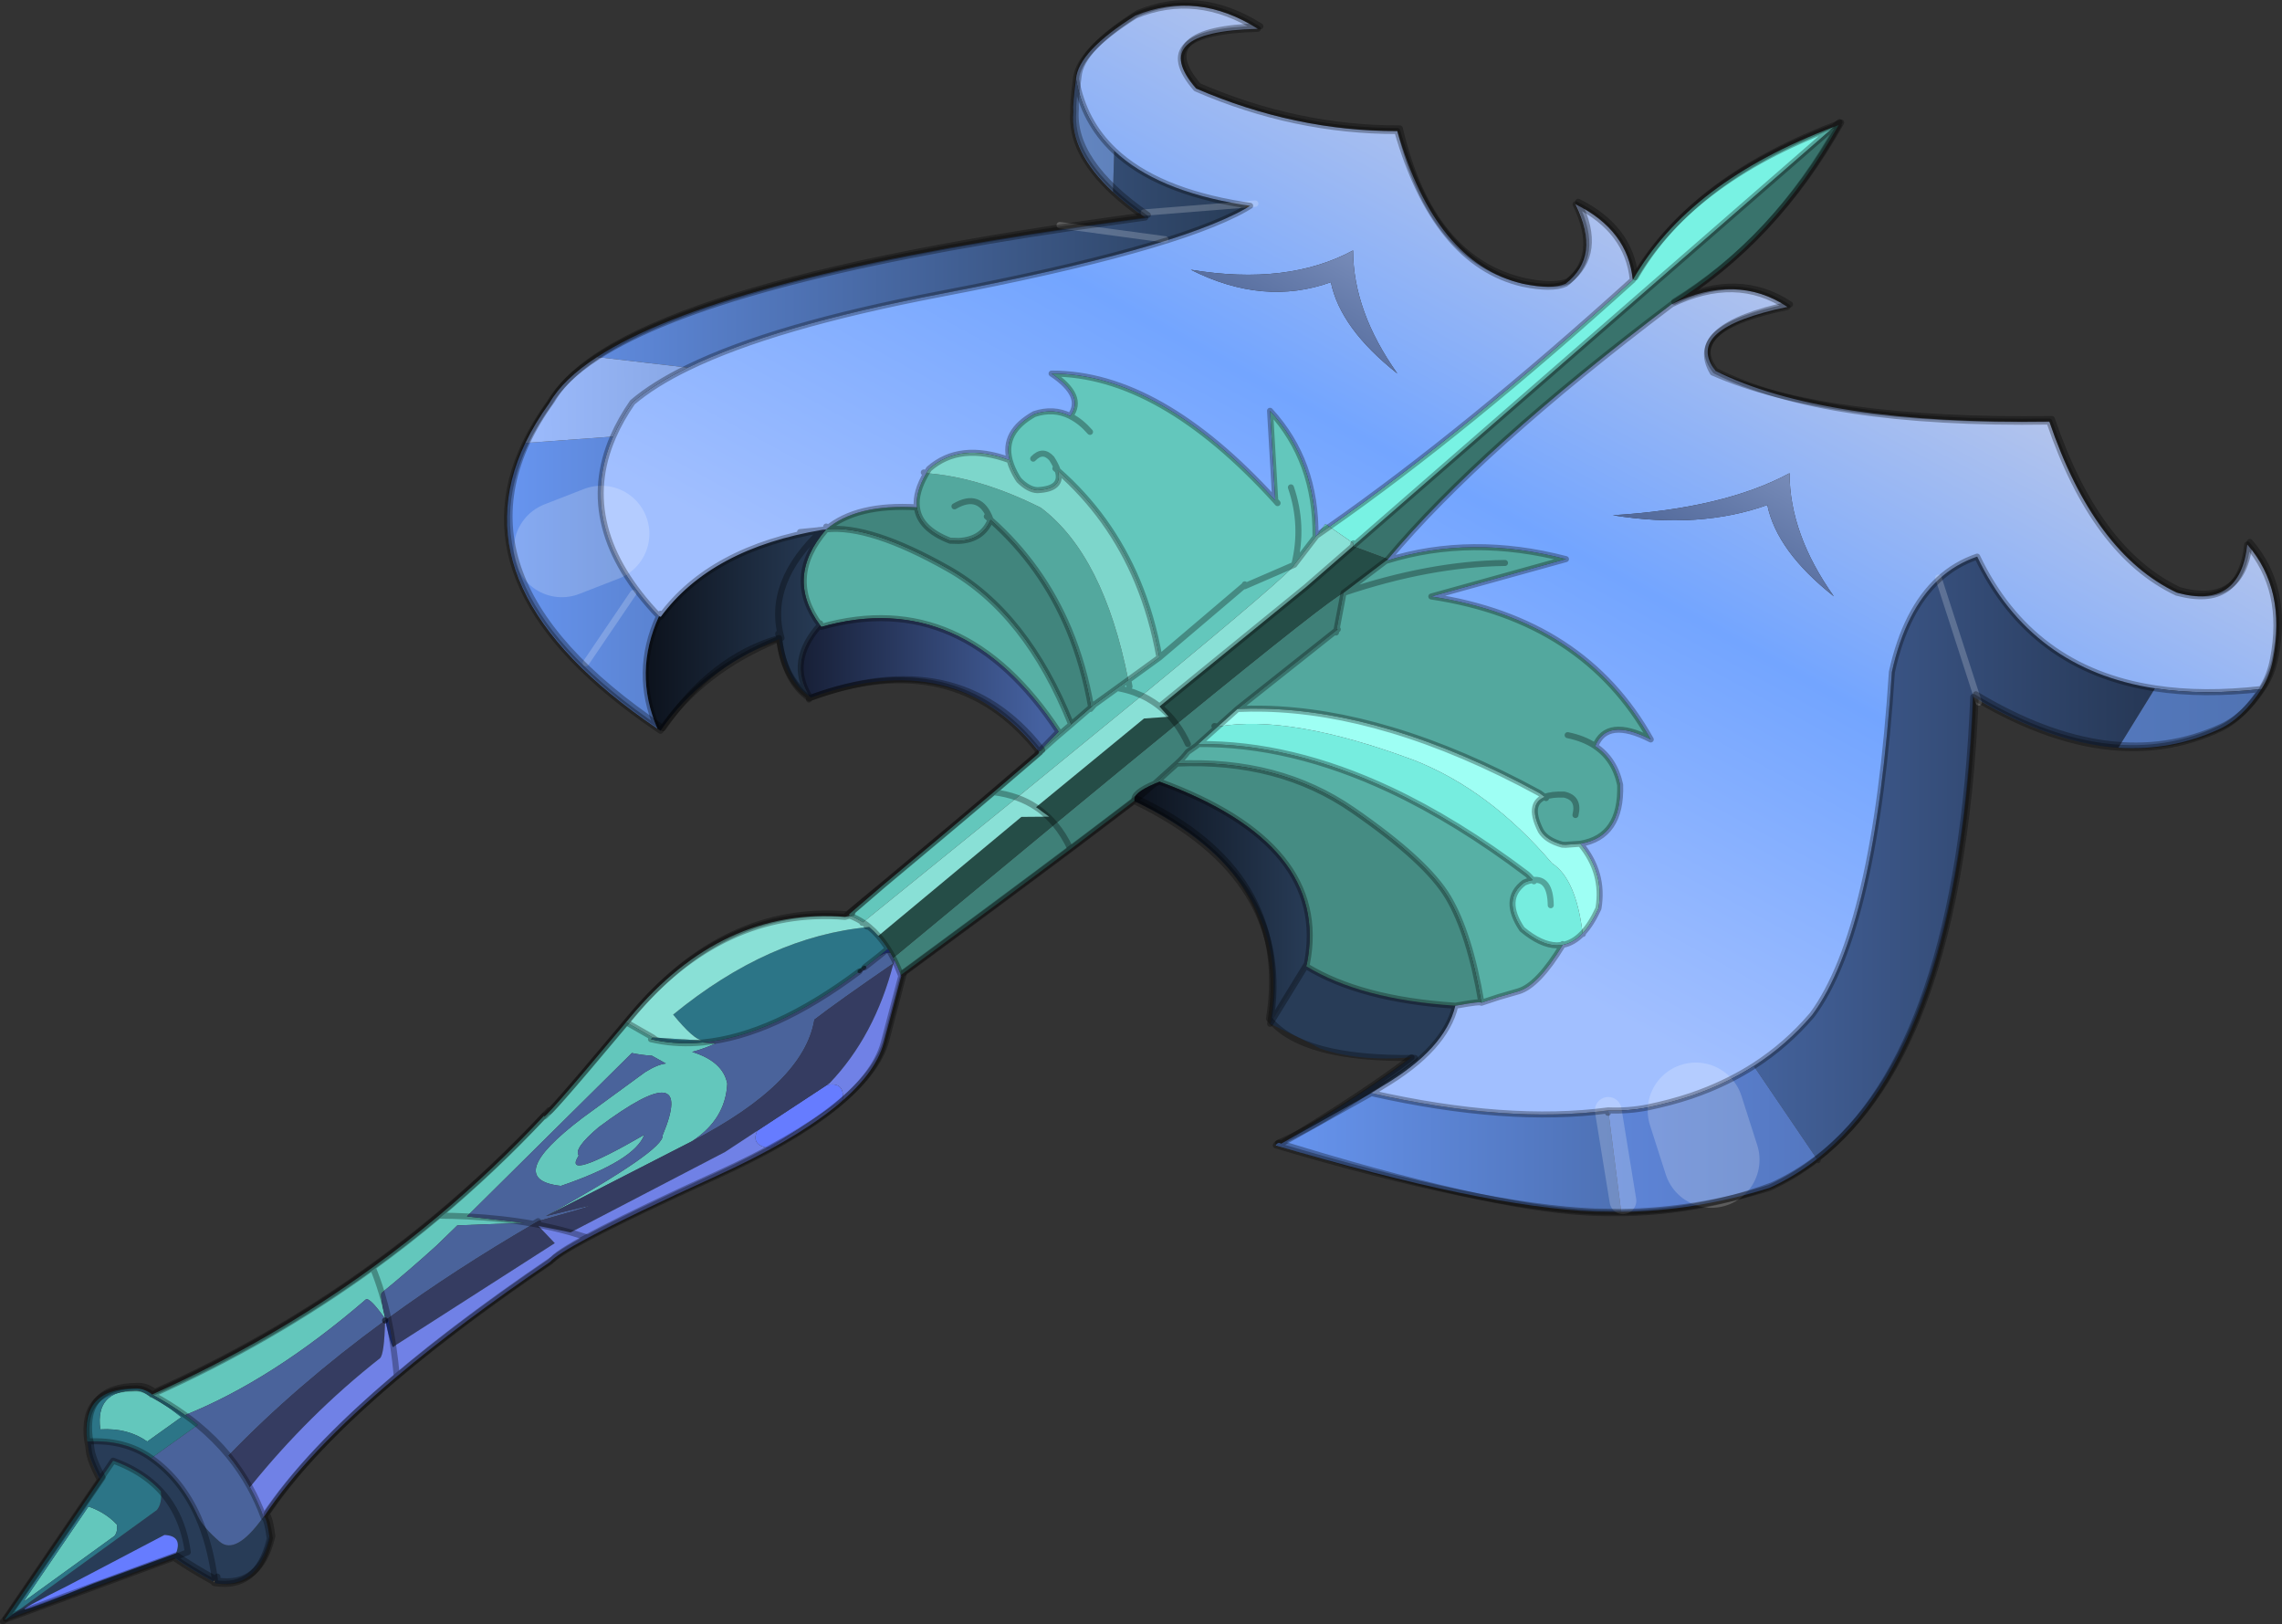 <?xml version="1.0" encoding="UTF-8" standalone="no"?>
<svg xmlns:xlink="http://www.w3.org/1999/xlink" height="1077.75px" width="1514.15px" xmlns="http://www.w3.org/2000/svg">
  <rect width="100%" height="100%" fill="#333333" stroke="none"/>
  <g transform="matrix(1.0, 0.0, 0.0, 1.0, 2.0, 3.7)">
    <path d="M140.2 1046.05 L139.95 1045.9 139.6 1045.75 140.55 1044.0 140.55 1044.85 140.55 1046.25 140.2 1046.05 140.55 1044.85 140.2 1046.05" fill="#a19780" fill-rule="evenodd" stroke="none"/>
    <path d="M688.65 494.5 L687.4 494.6 687.05 494.6 688.45 494.0 688.5 494.1 688.65 494.5" fill="#615b4d" fill-rule="evenodd" stroke="none"/>
    <path d="M865.15 635.8 L864.8 637.4 Q900.8 659.35 962.95 663.5 L963.0 663.5 963.1 663.5 963.65 663.55 Q956.95 692.2 915.35 716.85 L907.25 721.4 907.9 721.55 848.05 755.1 Q905.3 720.4 934.6 697.8 899.9 700.85 873.85 691.95 866.35 687.85 840.75 675.55 L865.15 635.8 M173.4 1002.8 Q175.5 1005.5 177.0 1017.05 L176.75 1018.15 Q168.7 1051.0 140.55 1046.65 L140.55 1046.25 140.55 1044.85 140.55 1044.0 139.6 1045.75 Q125.2 1037.95 113.35 1029.8 L1.7 1070.85 102.1 998.15 Q105.75 993.55 104.7 985.55 97.3 977.5 87.05 971.75 80.6 968.1 73.05 965.4 L64.35 978.15 Q57.35 964.9 56.85 958.2 56.5 954.35 56.0 952.7 80.85 951.2 98.4 963.7 118.4 977.9 129.4 1002.55 132.95 1009.8 143.7 1019.1 154.4 1028.4 172.7 1002.85 L173.0 1003.05 173.4 1002.8 M113.35 1029.8 L122.6 1026.1 Q121.55 1018.35 119.4 1011.45 114.65 996.45 104.7 985.55 114.65 996.45 119.4 1011.45 121.55 1018.35 122.6 1026.1 L113.35 1029.8 M107.1 1014.7 L42.3 1048.7 Q-21.7 1080.45 60.5 1046.65 L114.85 1026.8 Q119.25 1015.25 107.1 1014.7 M140.55 1044.0 Q137.35 1020.5 129.4 1002.55 137.35 1020.5 140.55 1044.0" fill="#283c57" fill-rule="evenodd" stroke="none"/>
    <path d="M915.35 716.85 L907.9 721.55 907.25 721.4 915.35 716.85 M546.1 347.6 L546.1 347.45 546.25 347.5 546.1 347.6" fill="#4561a0" fill-rule="evenodd" stroke="none"/>
    <path d="M708.1 272.3 L708.6 272.55 708.6 272.6 Q715.2 275.95 721.25 282.85 715.2 275.95 708.6 272.6 L708.6 272.55 708.1 272.3 Q718.05 259.1 695.75 244.15 767.5 244.0 844.15 328.35 L845.7 330.1 844.15 328.35 840.7 268.85 Q871.45 302.2 870.85 352.15 L871.5 351.75 856.75 371.0 Q855.6 375.55 755.6 457.8 L750.6 455.75 Q745.25 453.85 739.3 452.8 745.25 453.85 750.6 455.75 L755.6 457.8 672.75 525.5 Q665.55 522.95 657.3 521.9 665.55 522.95 672.75 525.5 L570.6 608.25 Q566.45 605.55 561.9 603.8 L561.25 603.05 583.4 584.0 622.3 551.45 656.95 522.2 657.3 521.9 686.95 496.45 687.0 496.5 687.2 495.55 687.85 495.65 687.35 495.0 687.4 494.6 688.65 494.5 Q698.0 485.9 708.75 476.95 L723.45 464.25 724.2 463.55 723.95 463.9 739.3 452.8 746.65 447.5 747.45 451.8 746.65 447.5 767.3 432.55 Q762.5 405.5 752.75 382.15 734.7 339.0 699.8 308.45 703.75 320.7 686.35 321.5 680.55 321.3 674.15 314.9 L673.1 313.35 Q669.5 307.4 668.05 302.05 L668.0 302.0 667.9 301.6 Q663.05 282.85 684.3 271.0 697.0 266.8 708.1 272.3 M698.25 307.1 L699.8 308.45 698.25 307.1 M683.55 300.6 Q689.9 293.95 695.8 300.5 698.65 304.95 699.8 308.45 698.65 304.95 695.8 300.5 689.9 293.95 683.55 300.6 M871.5 351.75 L877.45 343.9 880.1 345.75 871.5 351.75 M854.55 319.65 Q863.25 345.05 856.75 371.0 L823.75 385.3 823.95 384.0 823.85 384.5 767.3 432.55 823.85 384.5 823.95 384.0 823.75 385.3 856.75 371.0 Q863.25 345.05 854.55 319.65 M721.5 466.7 L723.95 463.9 721.5 466.7 M723.45 464.25 L723.65 464.1 723.95 463.9 723.65 464.1 723.45 464.25 M723.65 464.1 L724.2 463.55 723.65 464.1 M431.1 684.6 L430.4 685.3 429.95 685.8 433.75 686.6 Q448.35 689.45 464.2 687.95 L472.95 688.5 Q465.15 692.1 457.25 694.2 477.7 700.55 480.55 715.2 479.45 739.0 457.0 753.55 L360.25 803.1 Q439.25 759.15 437.65 749.55 460.15 695.7 395.2 744.2 378.4 758.4 382.0 762.95 370.35 781.05 425.5 749.2 419.1 766.35 370.2 783.1 330.7 778.8 384.55 737.95 L425.95 707.7 Q434.1 702.55 439.85 701.9 L430.6 696.75 Q423.95 696.35 417.25 694.95 L307.8 803.35 345.9 807.6 301.45 809.3 287.65 822.7 Q269.15 839.45 251.25 854.05 249.95 855.1 253.7 871.5 243.5 857.05 240.8 858.4 178.8 911.85 120.8 935.15 110.65 927.8 98.9 921.5 177.5 886.4 245.25 837.2 267.85 820.8 289.2 802.85 326.0 771.9 359.2 736.35 355.4 743.8 409.9 678.75 L413.4 674.55 413.45 674.5 431.1 684.6 M307.8 803.35 Q298.65 802.9 289.2 802.85 298.65 802.9 307.8 803.35 M251.25 854.05 Q248.55 845.05 245.25 837.2 248.55 845.05 251.25 854.05 M64.5 944.2 Q61.3 919.0 87.45 918.85 91.65 918.55 95.9 921.6 L95.85 921.65 95.9 921.7 95.8 921.9 96.05 921.75 Q104.65 926.4 112.1 931.75 L118.3 936.55 95.7 952.7 Q82.8 943.55 64.6 944.65 64.7 944.2 64.5 944.2 M65.05 999.55 Q71.15 1003.0 75.55 1007.8 76.2 1012.55 74.0 1015.3 L14.25 1058.55 14.0 1058.4 56.7 995.8 Q61.2 997.4 65.05 999.55" fill="#63c7bc" fill-rule="evenodd" stroke="none"/>
    <path d="M590.7 631.85 L590.95 632.35 590.9 635.15 591.85 634.7 590.85 635.4 Q553.7 660.95 538.35 672.8 531.4 715.0 457.0 753.55 479.45 739.0 480.55 715.2 477.7 700.55 457.25 694.2 465.15 692.1 472.95 688.5 L464.2 687.95 Q511.15 683.5 568.25 640.75 L571.6 638.2 581.15 630.7 Q586.45 627.55 588.9 628.6 L590.7 631.85 M307.8 803.35 L417.25 694.95 Q423.95 696.35 430.6 696.75 L439.85 701.9 Q434.1 702.55 425.95 707.7 L384.55 737.95 Q330.7 778.8 370.2 783.1 419.1 766.35 425.5 749.2 370.35 781.05 382.0 762.95 378.4 758.4 395.2 744.2 460.15 695.7 437.65 749.55 439.25 759.15 360.25 803.1 420.35 788.2 355.05 806.5 L352.0 808.3 Q299.8 838.65 255.6 870.9 L253.6 872.35 253.5 872.0 253.5 872.4 Q194.5 915.55 149.65 962.0 140.65 951.05 129.25 941.65 140.65 951.05 149.65 962.0 157.7 971.85 163.85 982.95 169.05 992.35 172.85 1002.65 L172.7 1002.85 Q154.4 1028.4 143.7 1019.1 132.95 1009.8 129.4 1002.55 118.4 977.9 98.4 963.7 L129.25 941.65 Q125.2 938.3 120.8 935.15 178.8 911.85 240.8 858.4 243.5 857.05 253.7 871.5 249.95 855.1 251.25 854.05 269.15 839.45 287.65 822.7 L301.45 809.3 345.9 807.6 307.8 803.35 Q331.05 804.5 352.0 808.3 331.05 804.5 307.8 803.35 M251.25 854.05 Q253.65 862.0 255.6 870.9 253.65 862.0 251.25 854.05" fill="#4a639b" fill-rule="evenodd" stroke="none"/>
    <path d="M590.95 632.35 L591.4 633.2 590.9 635.15 590.95 632.35 M581.15 630.7 L587.15 625.75 588.9 628.6 Q586.45 627.55 581.15 630.7 M255.6 870.9 Q257.55 879.95 259.0 890.0 257.8 890.95 253.6 872.35 L255.6 870.9" fill="#243a8e" fill-rule="evenodd" stroke="none"/>
    <path d="M574.75 611.35 Q577.9 613.95 580.8 617.25 584.15 621.05 587.15 625.75 L581.15 630.7 571.6 638.2 568.25 640.75 Q511.15 683.5 464.2 687.95 448.35 689.45 433.75 686.6 L429.95 685.8 430.4 685.3 431.1 684.6 433.75 686.6 431.1 684.6 464.2 686.7 Q458.4 686.2 444.65 669.45 508.2 617.4 574.75 611.35 M120.8 935.15 Q125.2 938.3 129.25 941.65 L98.4 963.7 Q80.85 951.2 56.0 952.7 56.1 952.1 55.85 952.1 51.5 917.75 87.2 917.5 92.9 917.1 98.7 921.3 L98.6 921.35 98.7 921.4 98.55 921.65 98.9 921.5 Q110.65 927.8 120.8 935.15 M64.35 978.15 L73.05 965.4 Q80.6 968.1 87.05 971.75 97.3 977.5 104.7 985.55 105.75 993.55 102.1 998.15 L1.7 1070.85 1.3 1070.6 64.35 978.15 M64.5 944.2 Q64.7 944.2 64.6 944.65 82.8 943.55 95.7 952.7 L118.3 936.55 112.1 931.75 Q104.65 926.4 96.05 921.75 L95.8 921.9 95.9 921.7 95.85 921.65 95.9 921.6 Q91.65 918.55 87.45 918.85 61.3 919.0 64.5 944.2 M65.05 999.55 Q61.2 997.4 56.7 995.8 L14.0 1058.4 14.25 1058.55 74.0 1015.3 Q76.2 1012.55 75.55 1007.8 71.15 1003.0 65.05 999.55" fill="#2c7587" fill-rule="evenodd" stroke="none"/>
    <path d="M884.9 413.7 L884.7 414.6 819.1 466.7 806.05 478.4 793.15 489.95 791.95 491.05 786.05 495.2 Q783.3 498.95 778.95 502.9 L764.15 516.25 Q749.35 522.55 750.85 527.5 L750.5 527.75 708.35 559.7 Q703.95 550.2 697.95 543.05 703.95 550.2 708.35 559.7 660.75 595.4 595.75 643.2 593.7 637.85 591.4 633.2 L590.95 632.35 590.7 631.85 590.85 631.7 591.95 630.8 697.95 543.05 Q743.7 505.25 778.55 476.8 882.25 392.1 889.45 389.7 L884.9 413.7 M786.2 489.95 Q782.85 482.7 778.55 476.8 782.85 482.7 786.2 489.95 M803.8 478.0 L806.05 478.4 803.8 478.0" fill="#3f8078" fill-rule="evenodd" stroke="none"/>
    <path d="M980.95 661.6 Q973.2 615.85 958.9 591.7 944.6 567.5 895.6 533.7 846.6 499.85 778.95 502.9 783.3 498.95 786.05 495.2 L791.95 491.05 793.15 489.95 Q854.3 489.4 920.25 520.25 964.75 541.15 1011.2 576.25 1011.7 576.55 1015.05 580.2 1012.45 580.55 1009.3 581.9 994.6 592.95 1007.9 612.8 1020.5 623.35 1031.0 623.5 L1034.9 623.2 Q1018.5 650.2 1005.55 654.0 L992.25 657.85 980.95 661.6 M708.75 476.95 Q698.0 485.9 688.65 494.5 L688.5 494.1 688.45 494.0 700.4 481.75 Q637.0 385.6 542.95 412.2 L542.05 411.0 542.2 409.9 542.05 411.0 Q518.65 379.3 546.1 347.6 L546.25 347.5 Q575.25 344.3 627.25 373.7 679.2 403.1 708.75 476.95" fill="#57b0a5" fill-rule="evenodd" stroke="none"/>
    <path d="M778.95 502.9 Q846.6 499.85 895.6 533.7 944.6 567.5 958.9 591.7 973.2 615.85 980.95 661.6 980.6 660.5 964.75 663.4 L964.35 663.45 963.1 663.5 963.0 663.5 962.95 663.5 Q900.8 659.35 864.8 637.4 L865.15 635.8 Q880.75 556.45 767.35 514.9 765.65 515.55 764.15 516.25 L778.95 502.9" fill="#458c83" fill-rule="evenodd" stroke="none"/>
    <path d="M1034.9 623.2 L1031.0 623.5 Q1020.5 623.35 1007.9 612.8 994.6 592.95 1009.3 581.9 1012.45 580.55 1015.05 580.2 1011.7 576.55 1011.2 576.25 964.75 541.15 920.25 520.25 854.3 489.4 793.15 489.95 L806.05 478.4 Q853.8 469.9 936.35 500.7 986.3 520.35 1027.85 569.1 1043.7 579.35 1048.1 615.5 1042.0 621.9 1034.9 623.2 L1034.85 622.65 1034.9 623.2 M1015.8 581.0 L1015.05 580.2 Q1026.65 578.55 1026.95 596.9 1026.65 578.55 1015.05 580.2 L1015.8 581.0" fill="#76eddf" fill-rule="evenodd" stroke="none"/>
    <path d="M1214.8 80.5 L1217.95 79.3 Q1174.9 156.35 1107.15 198.15 980.35 294.0 918.95 367.3 L918.15 368.25 918.0 368.05 918.95 367.3 895.7 358.7 1214.8 80.5 M884.7 414.6 L884.9 413.7 885.65 413.85 884.7 414.6 M1056.35 491.25 L1056.3 491.2 1056.45 491.3 1056.35 491.25" fill="#39736c" fill-rule="evenodd" stroke="none"/>
    <path d="M1081.4 182.05 Q1118.75 116.8 1214.8 80.5 L895.7 358.7 896.05 356.75 880.1 345.75 Q970.05 282.85 1081.4 182.05" fill="#78f2e3" fill-rule="evenodd" stroke="none"/>
    <path d="M895.7 358.7 L918.95 367.3 918.0 368.05 889.45 389.7 Q882.25 392.1 778.55 476.8 L775.8 473.3 Q771.9 468.7 767.35 465.05 771.9 468.7 775.8 473.3 L778.55 476.8 Q743.7 505.25 697.95 543.05 695.75 540.45 693.35 538.15 695.75 540.45 697.95 543.05 L591.95 630.8 590.85 631.7 590.7 631.85 588.9 628.6 587.15 625.75 Q584.15 621.05 580.8 617.25 L675.7 538.3 693.35 538.15 694.15 538.15 689.3 534.65 Q687.45 533.15 685.45 531.85 L757.1 473.0 773.4 471.85 767.35 465.05 864.7 385.7 895.7 358.7" fill="#254d47" fill-rule="evenodd" stroke="none"/>
    <path d="M871.5 351.75 L880.1 345.75 896.05 356.75 895.7 358.7 864.7 385.7 767.35 465.05 Q765.4 463.5 763.3 462.1 759.65 459.65 755.6 457.8 759.65 459.65 763.3 462.1 765.4 463.5 767.35 465.05 L773.4 471.85 757.1 473.0 685.45 531.85 Q679.6 527.95 672.75 525.5 679.6 527.95 685.45 531.85 687.45 533.15 689.3 534.65 L694.15 538.15 693.35 538.15 675.7 538.3 580.8 617.25 Q577.9 613.95 574.75 611.35 572.75 609.65 570.6 608.25 572.75 609.65 574.75 611.35 508.2 617.4 444.65 669.45 458.4 686.2 464.2 686.7 L431.1 684.6 413.45 674.5 416.2 671.2 Q477.3 598.05 558.6 604.6 L558.9 604.55 559.8 604.3 561.9 603.8 Q566.45 605.55 570.6 608.25 L672.75 525.5 755.6 457.8 Q855.6 375.55 856.75 371.0 L871.5 351.75 M689.3 534.65 L693.35 538.15 689.3 534.65 M570.15 608.6 L570.6 608.25 570.15 608.6 M573.0 610.9 L574.75 611.35 573.0 610.9" fill="#89e0d6" fill-rule="evenodd" stroke="none"/>
    <path d="M918.15 368.25 Q974.3 350.9 1037.05 367.25 L947.7 392.05 Q1048.95 407.35 1093.3 486.9 1064.15 472.0 1056.45 491.35 1069.35 499.95 1073.0 517.0 1074.1 551.55 1046.6 556.1 L1036.75 556.8 1034.55 556.7 Q1024.05 553.8 1020.35 547.55 1015.3 537.55 1016.7 531.75 1017.8 527.1 1022.9 525.05 L1021.05 523.65 1019.4 522.45 Q968.3 494.65 921.2 480.6 877.05 467.4 836.7 466.5 827.8 466.3 819.1 466.7 L884.7 414.6 884.45 415.95 884.7 414.6 885.65 413.85 884.9 413.7 889.45 389.7 918.0 368.05 918.15 368.25 M631.3 332.25 Q648.4 322.25 655.25 341.1 L655.25 341.15 652.75 338.95 655.25 341.15 655.25 341.1 Q648.4 322.25 631.3 332.25 M1043.35 537.05 Q1046.15 525.7 1035.85 523.5 1027.65 523.15 1022.9 525.05 1027.65 523.15 1035.85 523.5 1046.15 525.7 1043.35 537.05 M746.65 447.5 L739.3 452.8 723.95 463.9 724.2 463.55 723.45 464.25 721.95 465.35 Q717.15 437.75 707.25 414.0 689.45 371.45 655.25 341.15 650.0 354.4 634.15 355.2 L628.45 355.05 Q608.1 347.2 606.4 332.9 L606.35 332.7 Q605.25 322.95 612.65 310.25 648.1 312.85 688.7 333.2 730.25 364.6 746.65 447.5 M1056.3 491.2 L1056.35 491.25 1056.45 491.3 1056.3 491.2 Q1048.75 486.2 1038.15 484.05 1048.75 486.2 1056.3 491.2 M1023.85 525.8 L1022.9 525.05 1023.85 525.8 M1056.45 491.35 L1056.35 491.25 1056.45 491.35 M996.6 369.8 Q946.5 370.45 889.45 389.7 946.5 370.45 996.6 369.8" fill="#53a89e" fill-rule="evenodd" stroke="none"/>
    <path d="M688.45 494.0 L687.05 494.6 Q631.85 424.45 536.1 459.1 L535.05 458.4 Q520.65 434.9 542.05 411.0 L542.95 412.2 Q637.0 385.6 700.4 481.75 L688.45 494.0" fill="url(#gradient0)" fill-rule="evenodd" stroke="none"/>
    <path d="M542.05 411.0 Q520.65 434.9 535.05 458.4 518.05 446.6 515.05 420.25 L516.55 419.65 Q506.2 382.75 543.65 347.85 506.2 382.75 516.55 419.65 L515.05 420.25 514.75 417.75 514.65 416.4 Q514.0 416.7 514.75 417.75 L515.05 420.25 Q463.95 440.85 436.25 481.15 L434.2 479.75 Q418.2 442.5 435.25 405.15 L436.45 405.5 Q469.85 360.1 543.65 347.85 537.15 348.35 546.1 347.6 518.65 379.3 542.05 411.0 M516.55 419.65 L514.75 417.75 516.55 419.65" fill="url(#gradient1)" fill-rule="evenodd" stroke="none"/>
    <path d="M764.15 516.25 Q765.65 515.55 767.35 514.9 880.75 556.45 865.15 635.8 L840.75 675.55 Q857.55 579.15 750.5 527.75 L750.85 527.5 Q749.35 522.55 764.15 516.25 756.45 522.95 750.85 527.5 756.45 522.95 764.15 516.25" fill="url(#gradient2)" fill-rule="evenodd" stroke="none"/>
    <path d="M824.55 132.4 L824.2 134.85 Q776.45 161.8 621.85 191.35 511.25 212.5 454.4 240.2 L394.2 233.2 Q472.35 182.25 711.6 147.1 L757.9 140.65 Q745.65 132.15 736.5 123.65 L737.3 96.3 Q765.3 122.85 822.5 132.1 L824.55 132.4 M404.85 285.95 Q378.7 345.95 435.25 405.15 418.2 442.5 434.2 479.75 299.5 388.25 346.6 290.2 L404.85 285.95 M756.95 137.35 L822.5 132.1 756.95 137.35 M711.6 147.1 L771.2 155.15 711.6 147.1 M397.0 350.45 L370.8 360.65 397.0 350.45 M418.2 389.8 L386.7 436.25 418.2 389.8" fill="url(#gradient3)" fill-rule="evenodd" stroke="none"/>
    <path d="M1403.6 492.35 Q1359.8 489.45 1310.3 460.45 L1307.3 458.65 Q1297.9 691.45 1203.6 765.3 L1161.7 703.55 Q1183.35 689.65 1200.1 670.05 L1200.55 669.5 Q1242.3 612.95 1253.3 442.15 1262.35 400.95 1284.5 380.65 1295.55 370.5 1309.9 365.6 1345.55 440.4 1427.9 453.0 L1403.6 492.35 M1310.3 460.45 L1284.5 380.65 1310.3 460.45 M907.9 721.55 Q998.1 741.9 1065.1 733.0 L1064.9 734.6 1065.1 733.0 1073.7 800.35 1056.3 800.1 Q982.3 797.1 844.5 756.2 845.95 753.65 848.05 755.1 L907.9 721.55" fill="url(#gradient4)" fill-rule="evenodd" stroke="none"/>
    <path d="M606.4 332.9 Q608.1 347.2 628.45 355.05 L634.15 355.2 Q650.0 354.4 655.25 341.15 689.45 371.45 707.25 414.0 717.15 437.75 721.95 465.35 L723.45 464.25 708.75 476.95 Q679.2 403.1 627.25 373.7 575.25 344.3 546.25 347.5 566.25 330.5 606.4 332.9" fill="#41857d" fill-rule="evenodd" stroke="none"/>
    <path d="M253.5 872.4 L253.5 872.0 253.6 872.35 253.5 872.4" fill="#3956e6" fill-rule="evenodd" stroke="none"/>
    <path d="M546.7 716.15 Q558.65 713.85 557.1 726.1 L508.85 758.15 Q495.9 756.45 500.45 746.55 L546.7 716.15 M107.1 1014.7 Q119.25 1015.25 114.85 1026.8 L60.5 1046.65 Q-21.7 1080.45 42.3 1048.7 L107.1 1014.7" fill="#667cff" fill-rule="evenodd" stroke="none"/>
    <path d="M1107.15 198.15 Q1149.9 177.35 1184.0 199.95 1114.5 214.4 1136.25 242.35 1207.45 278.2 1357.75 276.0 1387.55 363.7 1442.4 389.55 1484.45 400.9 1489.1 357.55 1515.15 387.6 1506.15 433.8 1504.05 444.8 1498.5 453.45 1459.7 457.85 1427.9 453.0 1345.55 440.4 1309.9 365.6 1295.55 370.5 1284.5 380.65 L1284.15 379.6 1284.5 380.65 Q1262.35 400.95 1253.3 442.15 1242.3 612.95 1200.55 669.5 L1200.1 670.05 Q1183.35 689.65 1161.7 703.55 1147.65 712.5 1131.6 719.05 1125.8 721.4 1119.8 723.45 1106.25 727.95 1091.4 731.0 1078.65 733.55 1065.1 733.0 998.1 741.9 907.9 721.55 L915.35 716.85 Q956.95 692.2 963.65 663.55 L963.95 663.5 964.05 663.5 964.1 663.5 964.35 663.45 964.35 663.6 964.35 663.45 964.75 663.4 Q980.6 660.5 980.95 661.6 L992.25 657.85 1005.55 654.0 Q1018.5 650.2 1034.9 623.2 1042.0 621.9 1048.1 615.5 1053.8 609.5 1058.6 599.0 1062.6 575.3 1046.6 556.1 1074.1 551.55 1073.0 517.0 1069.35 499.95 1056.45 491.35 1064.15 472.0 1093.3 486.9 1048.95 407.35 947.7 392.05 L1037.05 367.25 Q974.3 350.9 918.15 368.25 L918.95 367.3 Q980.35 294.0 1107.15 198.15 M1048.3 615.95 L1048.1 615.5 1048.3 615.95 M711.95 48.65 Q713.6 30.35 751.35 6.65 792.0 -10.15 832.6 15.45 758.85 17.3 791.6 55.05 857.1 83.4 925.1 83.2 950.35 170.9 1008.3 184.55 1027.85 188.55 1036.85 184.55 1060.4 166.3 1043.45 131.85 1078.15 149.1 1081.4 182.05 970.05 282.85 880.1 345.75 L877.45 343.9 871.5 351.75 870.85 352.15 Q871.45 302.2 840.7 268.85 L844.15 328.35 Q767.5 244.0 695.75 244.15 718.05 259.1 708.1 272.3 697.0 266.8 684.3 271.0 663.05 282.85 667.9 301.6 634.9 289.45 614.4 307.4 613.45 308.85 612.65 310.25 605.25 322.95 606.35 332.7 L606.4 332.9 Q566.25 330.5 546.25 347.5 L546.1 347.45 546.1 347.6 Q537.15 348.35 543.65 347.85 469.85 360.1 436.45 405.5 L435.25 405.15 Q378.7 345.95 404.85 285.95 409.8 274.6 417.65 263.25 431.75 251.2 454.4 240.2 511.25 212.5 621.85 191.35 776.45 161.8 824.2 134.85 L827.5 132.85 824.55 132.4 822.5 132.1 830.85 131.4 822.5 132.1 Q765.3 122.85 737.3 96.3 716.95 77.05 711.95 48.65 M1170.65 331.35 Q1177.0 362.1 1214.8 391.95 1185.4 350.5 1185.4 310.25 1141.9 333.7 1068.15 338.15 1125.95 347.4 1170.65 331.35 M436.25 403.5 L435.25 405.15 436.25 403.5 M788.1 175.25 Q836.35 199.6 881.05 183.55 887.4 214.3 925.2 244.15 895.8 202.7 895.8 162.45 852.3 185.9 788.1 175.25 M528.85 349.3 L543.65 347.85 528.85 349.3 M546.1 347.45 L546.2 345.65 546.1 347.45 M610.95 309.75 L612.65 310.25 610.95 309.75" fill="url(#gradient5)" fill-rule="evenodd" stroke="none"/>
    <path d="M667.9 301.6 L668.0 302.0 668.05 302.05 Q669.5 307.4 673.1 313.35 L674.15 314.9 Q680.55 321.3 686.35 321.5 703.75 320.7 699.8 308.45 734.7 339.0 752.75 382.15 762.5 405.5 767.3 432.55 L746.65 447.5 Q730.25 364.6 688.7 333.2 648.1 312.85 612.65 310.25 613.45 308.85 614.4 307.4 634.9 289.45 667.9 301.6" fill="#7dd6cb" fill-rule="evenodd" stroke="none"/>
    <path d="M1046.6 556.1 Q1062.6 575.3 1058.6 599.0 1053.8 609.5 1048.1 615.5 1043.7 579.35 1027.85 569.1 986.3 520.35 936.35 500.7 853.8 469.9 806.05 478.4 L819.1 466.7 Q827.8 466.3 836.7 466.5 877.05 467.4 921.2 480.6 968.3 494.65 1019.4 522.45 L1021.05 523.65 1022.9 525.05 Q1017.8 527.1 1016.7 531.75 1015.3 537.55 1020.35 547.55 1024.05 553.8 1034.55 556.7 L1036.75 556.8 1046.6 556.1" fill="#9efff4" fill-rule="evenodd" stroke="none"/>
    <path d="M1170.65 331.35 Q1125.95 347.4 1068.15 338.15 1141.9 333.7 1185.4 310.25 1185.4 350.5 1214.8 391.95 1177.0 362.1 1170.65 331.35" fill="url(#gradient6)" fill-rule="evenodd" stroke="none"/>
    <path d="M788.1 175.25 Q852.3 185.9 895.8 162.45 895.8 202.7 925.2 244.15 887.4 214.3 881.05 183.55 836.35 199.6 788.1 175.25" fill="url(#gradient7)" fill-rule="evenodd" stroke="none"/>
    <path d="M1065.1 733.0 Q1078.65 733.55 1091.4 731.0 1106.25 727.95 1119.8 723.45 1125.8 721.4 1131.6 719.05 1147.65 712.5 1161.7 703.55 L1203.6 765.3 Q1188.9 776.75 1172.15 784.4 1123.2 799.7 1073.7 800.35 L1065.1 733.0 1074.85 792.95 1065.1 733.0 M1133.6 765.75 L1123.15 733.15 1133.6 765.75" fill="url(#gradient8)" fill-rule="evenodd" stroke="none"/>
    <path d="M454.4 240.2 Q431.75 251.2 417.65 263.25 409.8 274.6 404.85 285.95 L346.6 290.2 Q352.95 277.0 362.6 263.65 371.8 247.75 394.2 233.2 L454.4 240.2" fill="url(#gradient9)" fill-rule="evenodd" stroke="none"/>
    <path d="M736.5 123.65 Q707.9 97.0 710.15 70.35 709.75 65.25 711.95 48.65 716.95 77.05 737.3 96.3 L736.5 123.65" fill="url(#gradient10)" fill-rule="evenodd" stroke="none"/>
    <path d="M1498.5 453.45 Q1485.9 473.0 1470.4 480.1 1438.85 494.65 1403.6 492.35 L1427.9 453.0 Q1459.7 457.85 1498.5 453.45" fill="url(#gradient11)" fill-rule="evenodd" stroke="none"/>
    <path d="M360.25 803.1 L457.0 753.55 Q531.4 715.0 538.35 672.8 553.7 660.95 590.85 635.4 578.4 683.65 548.45 714.95 L546.7 716.15 500.45 746.55 479.15 760.55 376.6 813.95 Q364.75 810.6 352.0 808.3 L355.05 806.5 Q420.35 788.2 360.25 803.1 M352.0 808.3 Q364.75 810.6 376.6 813.95 L355.25 809.65 366.1 821.1 260.7 888.65 259.0 890.0 Q257.55 879.95 255.6 870.9 299.8 838.65 352.0 808.3 M149.65 962.0 Q194.5 915.55 253.5 872.4 253.0 895.0 250.1 897.45 202.55 934.85 163.85 982.95 157.7 971.85 149.65 962.0" fill="#353c61" fill-rule="evenodd" stroke="none"/>
    <path d="M591.4 633.2 Q593.7 637.85 595.75 643.2 L596.0 643.85 584.45 687.9 Q573.0 731.1 472.95 776.7 415.95 802.65 388.2 817.5 367.2 828.7 362.95 833.55 304.1 873.5 261.3 909.55 201.55 959.85 173.15 1002.55 L172.85 1002.65 Q169.05 992.35 163.85 982.95 202.55 934.85 250.1 897.45 253.0 895.0 253.5 872.4 L253.6 872.35 Q257.8 890.95 259.0 890.0 L260.7 888.65 366.1 821.1 355.25 809.65 376.6 813.95 479.15 760.55 500.45 746.55 Q495.9 756.45 508.85 758.15 L557.1 726.1 Q558.65 713.85 546.7 716.15 L548.45 714.95 Q578.4 683.65 590.85 635.4 L591.85 634.7 590.9 635.15 591.4 633.2 M388.2 817.5 L376.6 813.95 388.2 817.5 M261.3 909.55 Q260.35 899.35 259.0 890.0 260.35 899.35 261.3 909.55" fill="#7081e6" fill-rule="evenodd" stroke="none"/>
    <path d="M253.5 872.4 L253.6 872.35" fill="none" stroke="#000000" stroke-linecap="round" stroke-linejoin="round" stroke-opacity="0.502" stroke-width="4.0"/>
    <path d="M568.25 640.75 L571.6 638.2" fill="none" stroke="#000000" stroke-linecap="round" stroke-linejoin="round" stroke-opacity="0.502" stroke-width="2.5"/>
    <path d="M1065.1 733.0 L1074.85 792.95" fill="none" stroke="#ffffff" stroke-linecap="round" stroke-linejoin="round" stroke-opacity="0.2" stroke-width="17.75"/>
    <path d="M1123.15 733.15 L1133.6 765.75 M370.8 360.65 L397.0 350.45" fill="none" stroke="#ffffff" stroke-linecap="round" stroke-linejoin="round" stroke-opacity="0.2" stroke-width="63.75"/>
    <path d="M1310.3 460.45 L1310.9 462.3 M1284.15 379.6 L1284.5 380.65 1310.3 460.45 M822.5 132.1 L756.95 137.35 M822.5 132.1 L830.85 131.4 M711.6 147.1 L701.15 145.7 M771.2 155.15 L711.6 147.1 M386.7 436.25 L418.2 389.8" fill="none" stroke="#ffffff" stroke-linecap="round" stroke-linejoin="round" stroke-opacity="0.2" stroke-width="4.25"/>
    <path d="M1107.15 198.15 Q1149.9 177.35 1184.0 199.95 1114.5 214.4 1136.25 242.35 1207.45 278.2 1357.75 276.0 1387.55 363.7 1442.4 389.55 1484.45 400.9 1489.1 357.55 1515.15 387.6 1506.15 433.8 1504.05 444.8 1498.5 453.45 1485.9 473.0 1470.4 480.1 1438.85 494.65 1403.6 492.35 1359.8 489.45 1310.3 460.45 L1307.3 458.65 Q1297.9 691.45 1203.6 765.3 L1204.1 766.05 M1427.9 453.0 Q1459.7 457.85 1498.5 453.45 M1284.5 380.65 Q1295.55 370.5 1309.9 365.6 1345.55 440.4 1427.9 453.0 M1214.8 80.5 L1217.95 79.3 Q1174.9 156.35 1107.15 198.15 980.35 294.0 918.95 367.3 L918.15 368.25 Q974.3 350.9 1037.05 367.25 L947.7 392.05 Q1048.95 407.35 1093.3 486.9 1064.15 472.0 1056.45 491.35 1069.35 499.95 1073.0 517.0 1074.1 551.55 1046.6 556.1 1062.6 575.3 1058.6 599.0 1053.8 609.5 1048.1 615.5 L1048.3 615.95 M1214.8 80.5 L1218.5 77.25 M711.95 48.65 Q713.6 30.35 751.35 6.65 792.0 -10.15 832.6 15.45 758.85 17.3 791.6 55.05 857.1 83.4 925.1 83.2 950.35 170.9 1008.3 184.55 1027.85 188.55 1036.85 184.55 1060.4 166.3 1043.45 131.85 1078.15 149.1 1081.4 182.05 1118.75 116.8 1214.8 80.5 L895.7 358.7 896.05 356.75 M918.95 367.3 L918.0 368.05 889.45 389.7 Q946.5 370.45 996.6 369.8 M824.2 134.85 L827.5 132.85 824.55 132.4 822.5 132.1 Q765.3 122.85 737.3 96.3 716.95 77.05 711.95 48.65 709.75 65.25 710.15 70.35 707.9 97.0 736.5 123.65 745.65 132.15 757.9 140.65 L711.6 147.1 Q472.35 182.25 394.2 233.2 371.8 247.75 362.6 263.65 352.95 277.0 346.6 290.2 299.5 388.25 434.2 479.75 418.2 442.5 435.25 405.15 L436.45 405.5 Q469.85 360.1 543.65 347.85 L528.85 349.3 M824.2 134.85 Q776.45 161.8 621.85 191.35 511.25 212.5 454.4 240.2 431.75 251.2 417.65 263.25 409.8 274.6 404.85 285.95 378.7 345.95 435.25 405.15 L436.25 403.5 M721.25 282.85 Q715.2 275.95 708.6 272.6 L708.6 272.55 708.1 272.3 Q697.0 266.8 684.3 271.0 663.05 282.85 667.9 301.6 L668.0 302.0 668.05 302.05 Q669.5 307.4 673.1 313.35 L674.15 314.9 Q680.55 321.3 686.35 321.5 703.75 320.7 699.8 308.45 L698.25 307.1 M844.15 328.35 Q767.5 244.0 695.75 244.15 718.05 259.1 708.1 272.3 M699.8 308.45 Q698.65 304.95 695.8 300.5 689.9 293.95 683.55 300.6 M652.75 338.95 L655.25 341.15 655.25 341.1 Q648.4 322.25 631.3 332.25 M746.65 447.5 L767.3 432.55 Q762.5 405.5 752.75 382.15 734.7 339.0 699.8 308.45 M871.5 351.75 L880.1 345.75 Q970.05 282.85 1081.4 182.05 M845.7 330.1 L844.15 328.35 840.7 268.85 Q871.45 302.2 870.85 352.15 L871.5 351.75 856.75 371.0 Q863.25 345.05 854.55 319.65 M755.6 457.8 Q759.65 459.65 763.3 462.1 765.4 463.5 767.35 465.05 L864.7 385.7 895.7 358.7 M767.3 432.55 L823.85 384.5 823.95 384.0 823.75 385.3 856.75 371.0 M884.7 414.6 L884.9 413.7 889.45 389.7 M778.55 476.8 Q782.85 482.7 786.2 489.95 M884.7 414.6 L884.45 415.95 M885.65 413.85 L884.7 414.6 819.1 466.7 Q827.8 466.3 836.7 466.5 877.05 467.4 921.2 480.6 968.3 494.65 1019.4 522.45 L1021.05 523.65 1022.9 525.05 Q1027.65 523.15 1035.85 523.5 1046.15 525.7 1043.35 537.05 M778.95 502.9 Q846.6 499.85 895.6 533.7 944.6 567.5 958.9 591.7 973.2 615.85 980.95 661.6 L992.25 657.85 1005.55 654.0 Q1018.5 650.2 1034.9 623.2 L1031.0 623.5 Q1020.5 623.35 1007.9 612.8 994.6 592.95 1009.3 581.9 1012.45 580.55 1015.05 580.2 1011.7 576.55 1011.2 576.25 964.75 541.15 920.25 520.25 854.3 489.4 793.15 489.95 L791.95 491.05 786.05 495.2 Q783.3 498.95 778.95 502.9 L764.15 516.25 Q765.65 515.55 767.35 514.9 880.75 556.45 865.15 635.8 L864.8 637.4 Q900.8 659.35 962.95 663.5 L963.0 663.5 963.1 663.5 963.65 663.55 963.95 663.5 964.05 663.5 964.1 663.5 964.35 663.45 964.35 663.6 964.35 663.45 964.75 663.4 Q980.6 660.5 980.95 661.6 M739.3 452.8 Q745.25 453.85 750.6 455.75 L755.6 457.8 M672.75 525.5 Q679.6 527.95 685.45 531.85 687.45 533.15 689.3 534.65 L693.35 538.15 Q695.75 540.45 697.95 543.05 703.95 550.2 708.35 559.7 L750.5 527.75 750.85 527.5 Q749.35 522.55 764.15 516.25 756.45 522.95 750.85 527.5 M767.35 465.05 Q771.9 468.7 775.8 473.3 L778.55 476.8 M746.65 447.5 L739.3 452.8 723.95 463.9 721.5 466.7 M747.45 451.8 L746.65 447.5 M612.65 310.25 Q605.25 322.95 606.35 332.7 L606.4 332.9 Q608.1 347.2 628.45 355.05 L634.15 355.2 Q650.0 354.4 655.25 341.15 689.45 371.45 707.25 414.0 717.15 437.75 721.95 465.35 L723.45 464.25 724.2 463.55 723.95 463.9 723.65 464.1 723.45 464.25 708.75 476.95 Q698.0 485.9 688.65 494.5 L688.5 494.1 688.45 494.0 700.4 481.75 Q637.0 385.6 542.95 412.2 L542.05 411.0 Q520.65 434.9 535.05 458.4 L536.1 459.1 Q631.85 424.45 687.05 494.6 L687.35 495.0 687.85 495.65 687.2 495.55 M686.95 496.45 L657.3 521.9 Q665.55 522.95 672.75 525.5 M570.6 608.25 Q572.75 609.65 574.75 611.35 577.9 613.95 580.8 617.25 584.15 621.05 587.15 625.75 L588.9 628.6 590.7 631.85 590.95 632.35 591.4 633.2 Q593.7 637.85 595.75 643.2 660.75 595.4 708.35 559.7 M793.15 489.95 L806.05 478.4 803.8 478.0 M724.2 463.55 L723.65 464.1 M657.3 521.9 L656.95 522.2 622.3 551.45 583.4 584.0 561.25 603.05 559.8 604.3 561.9 603.8 Q566.45 605.55 570.6 608.25 L570.15 608.6 M686.95 496.45 L686.45 495.75 M963.65 663.55 Q956.95 692.2 915.35 716.85 L907.9 721.55 Q998.1 741.9 1065.1 733.0 1078.65 733.55 1091.4 731.0 1106.25 727.95 1119.8 723.45 1125.8 721.4 1131.6 719.05 1147.65 712.5 1161.7 703.55 1183.35 689.65 1200.1 670.05 L1200.55 669.5 Q1242.3 612.95 1253.3 442.15 1262.35 400.95 1284.5 380.65 M934.6 697.8 Q905.3 720.4 848.05 755.1 L907.9 721.55 907.25 721.4 915.35 716.85 M865.15 635.8 L840.75 675.55 Q857.55 579.15 750.5 527.75 M1073.7 800.35 L1056.3 800.1 Q982.3 797.1 844.5 756.2 845.95 753.65 848.05 755.1 M1048.1 615.5 Q1042.0 621.9 1034.9 623.2 L1034.85 622.65 M806.05 478.4 L819.1 466.7 M1056.3 491.2 L1056.35 491.25 1056.45 491.35 M1056.3 491.2 Q1048.75 486.2 1038.15 484.05 M1022.9 525.05 L1023.85 525.8 M1046.6 556.1 L1036.75 556.8 1034.55 556.7 Q1024.05 553.8 1020.35 547.55 1015.3 537.55 1016.7 531.75 1017.8 527.1 1022.9 525.05 M1026.95 596.9 Q1026.65 578.55 1015.05 580.2 L1015.8 581.0 M1064.9 734.6 L1065.1 733.0 M1203.6 765.3 Q1188.9 776.75 1172.15 784.4 1123.2 799.7 1073.7 800.35 M546.25 347.5 L546.1 347.45 546.1 347.6 546.25 347.5 Q566.25 330.5 606.4 332.9 M546.1 347.6 Q537.15 348.35 543.65 347.85 506.2 382.75 516.55 419.65 L515.05 420.25 Q518.05 446.6 535.05 458.4 L534.75 460.4 M546.2 345.65 L546.1 347.45 M612.65 310.25 Q613.45 308.85 614.4 307.4 634.9 289.45 667.9 301.6 M612.65 310.25 L610.95 309.75 M708.75 476.95 Q679.2 403.1 627.25 373.7 575.25 344.3 546.25 347.5 M542.05 411.0 L542.2 409.9 M515.05 420.25 L514.75 417.75 Q514.0 416.7 514.65 416.4 L514.75 417.75 516.55 419.65 M515.05 420.25 Q463.95 440.85 436.25 481.15 L434.2 479.75 M464.2 687.95 Q448.35 689.45 433.75 686.6 L429.95 685.8 430.4 685.3 431.1 684.6 413.45 674.5 413.4 674.55 409.9 678.75 Q355.4 743.8 359.2 736.35 326.0 771.9 289.2 802.85 298.65 802.9 307.8 803.35 331.05 804.5 352.0 808.3 L355.05 806.5 M464.2 687.95 Q511.15 683.5 568.25 640.75 M571.6 638.2 L581.15 630.7 587.15 625.75 M431.1 684.6 L433.75 686.6 M413.45 674.5 L416.2 671.2 Q477.3 598.05 558.6 604.6 571.0 594.15 583.4 584.0 M574.75 611.35 L573.0 610.9 M595.75 643.2 L596.0 643.85 584.45 687.9 Q573.0 731.1 472.95 776.7 415.95 802.65 388.2 817.5 367.2 828.7 362.95 833.55 304.1 873.5 261.3 909.55 201.55 959.85 173.15 1002.55 173.55 1002.25 173.3 1002.7 L173.4 1002.8 Q175.5 1005.5 177.0 1017.05 L176.75 1018.15 Q168.7 1051.0 140.55 1046.65 L140.0 1046.55 140.2 1046.05 139.95 1045.9 139.6 1045.75 Q125.2 1037.95 113.35 1029.8 L1.7 1070.85 0.0 1072.05 M559.8 604.3 L558.9 604.55 558.6 604.6 M376.6 813.95 L388.2 817.5 M546.1 347.6 Q518.65 379.3 542.05 411.0 M376.6 813.95 Q364.75 810.6 352.0 808.3 M255.6 870.9 Q257.55 879.95 259.0 890.0 260.35 899.35 261.3 909.55 M255.6 870.9 Q253.65 862.0 251.25 854.05 248.55 845.05 245.25 837.2 267.85 820.8 289.2 802.85 M120.8 935.15 Q125.2 938.3 129.25 941.65 140.65 951.05 149.65 962.0 157.7 971.85 163.85 982.95 169.05 992.35 172.85 1002.65 L172.9 1002.75 173.0 1003.05 173.3 1002.7 M98.9 921.5 Q177.5 886.4 245.25 837.2 M104.7 985.55 Q97.3 977.5 87.05 971.75 80.6 968.1 73.05 965.4 L64.35 978.15 1.3 1070.6 0.85 1071.2 1.7 1070.85 M104.7 985.55 Q114.65 996.45 119.4 1011.45 121.55 1018.35 122.6 1026.1 L113.35 1029.8 M64.35 978.15 Q57.35 964.9 56.85 958.2 56.5 954.35 56.0 952.7 56.1 952.1 55.85 952.1 51.5 917.75 87.2 917.5 92.9 917.1 98.7 921.3 100.65 920.45 98.85 921.5 L98.9 921.5 Q110.65 927.8 120.8 935.15 M98.9 921.5 L98.55 921.65 98.7 921.4 98.6 921.35 98.7 921.3 98.7 921.4 98.85 921.5 98.55 921.65 M56.0 952.7 Q80.85 951.2 98.4 963.7 118.4 977.9 129.4 1002.55 137.35 1020.5 140.55 1044.0 L140.55 1044.85 140.55 1046.25 140.2 1046.05 140.55 1044.85 M140.55 1044.0 L139.6 1045.75" fill="none" stroke="#000000" stroke-linecap="round" stroke-linejoin="round" stroke-opacity="0.302" stroke-width="4.0"/>
    <path d="M688.9 493.85 L689.55 493.95 689.05 493.3 688.75 492.9 Q633.55 422.75 535.0 459.65 518.6 448.7 514.9 419.65 470.25 432.4 437.95 479.45 282.5 374.95 364.3 261.95 408.55 185.4 759.6 138.95 708.9 103.8 711.85 68.65 711.45 63.55 713.65 46.95 715.3 28.65 753.05 4.95 793.7 -11.85 834.3 13.75 760.55 15.6 793.3 53.35 858.8 81.7 926.8 81.5 947.35 168.9 1010.0 182.85 1029.55 186.85 1038.55 182.85 1062.1 164.6 1045.15 130.15 1079.85 147.4 1083.1 180.35 1121.05 114.05 1219.65 77.6 1176.6 154.65 1108.85 196.45 1151.6 175.65 1185.7 198.25 1116.2 212.7 1134.45 243.5 1209.15 276.5 1359.45 274.3 1389.25 362.0 1444.1 387.85 1486.15 399.2 1490.8 355.85 1516.85 385.9 1507.85 432.1 1505.75 443.1 1500.2 451.75 1487.6 471.3 1472.1 478.4 1400.05 511.6 1309.0 456.95 1298.15 726.0 1173.85 782.7 1116.1 804.4 1050.0 800.7 983.9 797.0 846.2 754.5 881.25 739.1 936.9 698.2 861.7 699.4 840.0 672.1 855.7 574.6 752.2 526.05 694.1 570.45 597.45 641.5 L597.7 642.15 586.15 686.2 Q574.7 729.4 474.65 775.0 374.55 820.6 364.65 831.85 223.6 927.6 174.85 1000.85 175.25 1000.55 175.0 1001.0 L175.1 1001.1 Q177.2 1003.8 178.7 1015.35 L178.45 1016.45 Q170.4 1049.3 142.25 1044.95 L141.7 1044.85 141.9 1044.35 141.65 1044.2 141.3 1044.05 Q126.9 1036.25 115.05 1028.1 L3.4 1069.15 1.7 1070.35 M3.4 1069.15 L2.55 1069.5 66.1 976.55 Q59.05 963.2 58.55 956.5 58.2 952.65 57.7 951.0 57.8 950.4 57.55 950.4 53.2 916.05 88.9 915.8 94.6 915.4 100.4 919.6 102.35 918.75 100.55 919.8 L100.6 919.8 Q250.55 852.85 362.35 732.9 357.1 742.1 411.6 677.05 L417.9 669.5 Q479.0 596.35 560.3 602.9 572.7 592.45 585.1 582.3 L624.0 549.75 Q638.6 537.75 688.65 494.75 L688.15 494.05 M563.6 602.1 L561.5 602.6 560.6 602.85 560.3 602.9 M585.1 582.3 L562.95 601.35 561.5 602.6 M100.6 919.8 L100.25 919.95 100.4 919.7 100.3 919.65 100.4 919.6 100.4 919.7 100.55 919.8 100.25 919.95 M141.9 1044.35 L142.25 1044.55 142.25 1043.15 141.9 1044.35 M142.25 1042.3 L142.25 1043.15 M174.7 1001.35 L175.0 1001.0" fill="none" stroke="#000000" stroke-linecap="round" stroke-linejoin="round" stroke-opacity="0.302" stroke-width="4.0"/>
  </g>
  <defs>
    <linearGradient gradientTransform="matrix(0.097, 0.0, 0.0, 0.054, 608.85, 450.5)" gradientUnits="userSpaceOnUse" id="gradient0" spreadMethod="pad" x1="-819.2" x2="819.2">
      <stop offset="0.0" stop-color="#171f36"/>
      <stop offset="1.0" stop-color="#4561a0"/>
    </linearGradient>
    <linearGradient gradientTransform="matrix(0.073, 0.0, 0.0, 0.082, 486.25, 414.35)" gradientUnits="userSpaceOnUse" id="gradient1" spreadMethod="pad" x1="-819.2" x2="819.2">
      <stop offset="0.0" stop-color="#0c121c"/>
      <stop offset="1.0" stop-color="#283c57"/>
    </linearGradient>
    <linearGradient gradientTransform="matrix(0.071, 0.0, 0.0, 0.087, 808.9, 598.45)" gradientUnits="userSpaceOnUse" id="gradient2" spreadMethod="pad" x1="-819.2" x2="819.2">
      <stop offset="0.0" stop-color="#0c121c"/>
      <stop offset="1.0" stop-color="#283c57"/>
    </linearGradient>
    <linearGradient gradientTransform="matrix(0.299, 0.0, 0.0, 0.263, 579.45, 264.2)" gradientUnits="userSpaceOnUse" id="gradient3" spreadMethod="pad" x1="-819.2" x2="819.2">
      <stop offset="0.0" stop-color="#6795f0"/>
      <stop offset="1.0" stop-color="#283c57"/>
    </linearGradient>
    <linearGradient gradientTransform="matrix(0.399, 0.0, 0.0, 0.265, 1171.5, 582.95)" gradientUnits="userSpaceOnUse" id="gradient4" spreadMethod="pad" x1="-819.2" x2="819.2">
      <stop offset="0.0" stop-color="#6795f0"/>
      <stop offset="1.0" stop-color="#1e2c42"/>
    </linearGradient>
    <linearGradient gradientTransform="matrix(0.148, -0.272, 0.558, 0.304, 973.65, 329.05)" gradientUnits="userSpaceOnUse" id="gradient5" spreadMethod="pad" x1="-819.2" x2="819.2">
      <stop offset="0.0" stop-color="#a1bfff"/>
      <stop offset="0.506" stop-color="#73a5ff"/>
      <stop offset="0.988" stop-color="#b7c6eb"/>
    </linearGradient>
    <linearGradient gradientTransform="matrix(0.148, -0.272, 0.558, 0.304, 973.65, 329.05)" gradientUnits="userSpaceOnUse" id="gradient6" spreadMethod="pad" x1="-819.2" x2="819.2">
      <stop offset="0.008" stop-color="#859cd4"/>
      <stop offset="0.506" stop-color="#3f588c"/>
      <stop offset="0.988" stop-color="#b7c6eb"/>
    </linearGradient>
    <linearGradient gradientTransform="matrix(0.148, -0.272, 0.558, 0.304, 684.05, 181.25)" gradientUnits="userSpaceOnUse" id="gradient7" spreadMethod="pad" x1="-819.2" x2="819.2">
      <stop offset="0.008" stop-color="#859cd4"/>
      <stop offset="0.506" stop-color="#3f588c"/>
      <stop offset="0.988" stop-color="#b7c6eb"/>
    </linearGradient>
    <linearGradient gradientTransform="matrix(0.399, 0.0, 0.0, 0.265, 1171.5, 582.95)" gradientUnits="userSpaceOnUse" id="gradient8" spreadMethod="pad" x1="-819.2" x2="819.2">
      <stop offset="0.0" stop-color="#6e9bff"/>
      <stop offset="1.0" stop-color="#3f5a8c"/>
    </linearGradient>
    <linearGradient gradientTransform="matrix(0.299, 0.0, 0.0, 0.263, 579.45, 264.2)" gradientUnits="userSpaceOnUse" id="gradient9" spreadMethod="pad" x1="-819.2" x2="819.2">
      <stop offset="0.0" stop-color="#9ebdff"/>
      <stop offset="1.0" stop-color="#436294"/>
    </linearGradient>
    <linearGradient gradientTransform="matrix(0.299, 0.0, 0.0, 0.263, 579.45, 264.2)" gradientUnits="userSpaceOnUse" id="gradient10" spreadMethod="pad" x1="-819.2" x2="819.2">
      <stop offset="0.0" stop-color="#a8c3ff"/>
      <stop offset="1.0" stop-color="#4f73ad"/>
    </linearGradient>
    <linearGradient gradientTransform="matrix(0.399, 0.0, 0.0, 0.265, 1171.5, 582.95)" gradientUnits="userSpaceOnUse" id="gradient11" spreadMethod="pad" x1="-819.2" x2="819.2">
      <stop offset="0.0" stop-color="#6795f0"/>
      <stop offset="1.0" stop-color="#5073b3"/>
    </linearGradient>
  </defs>
</svg>
